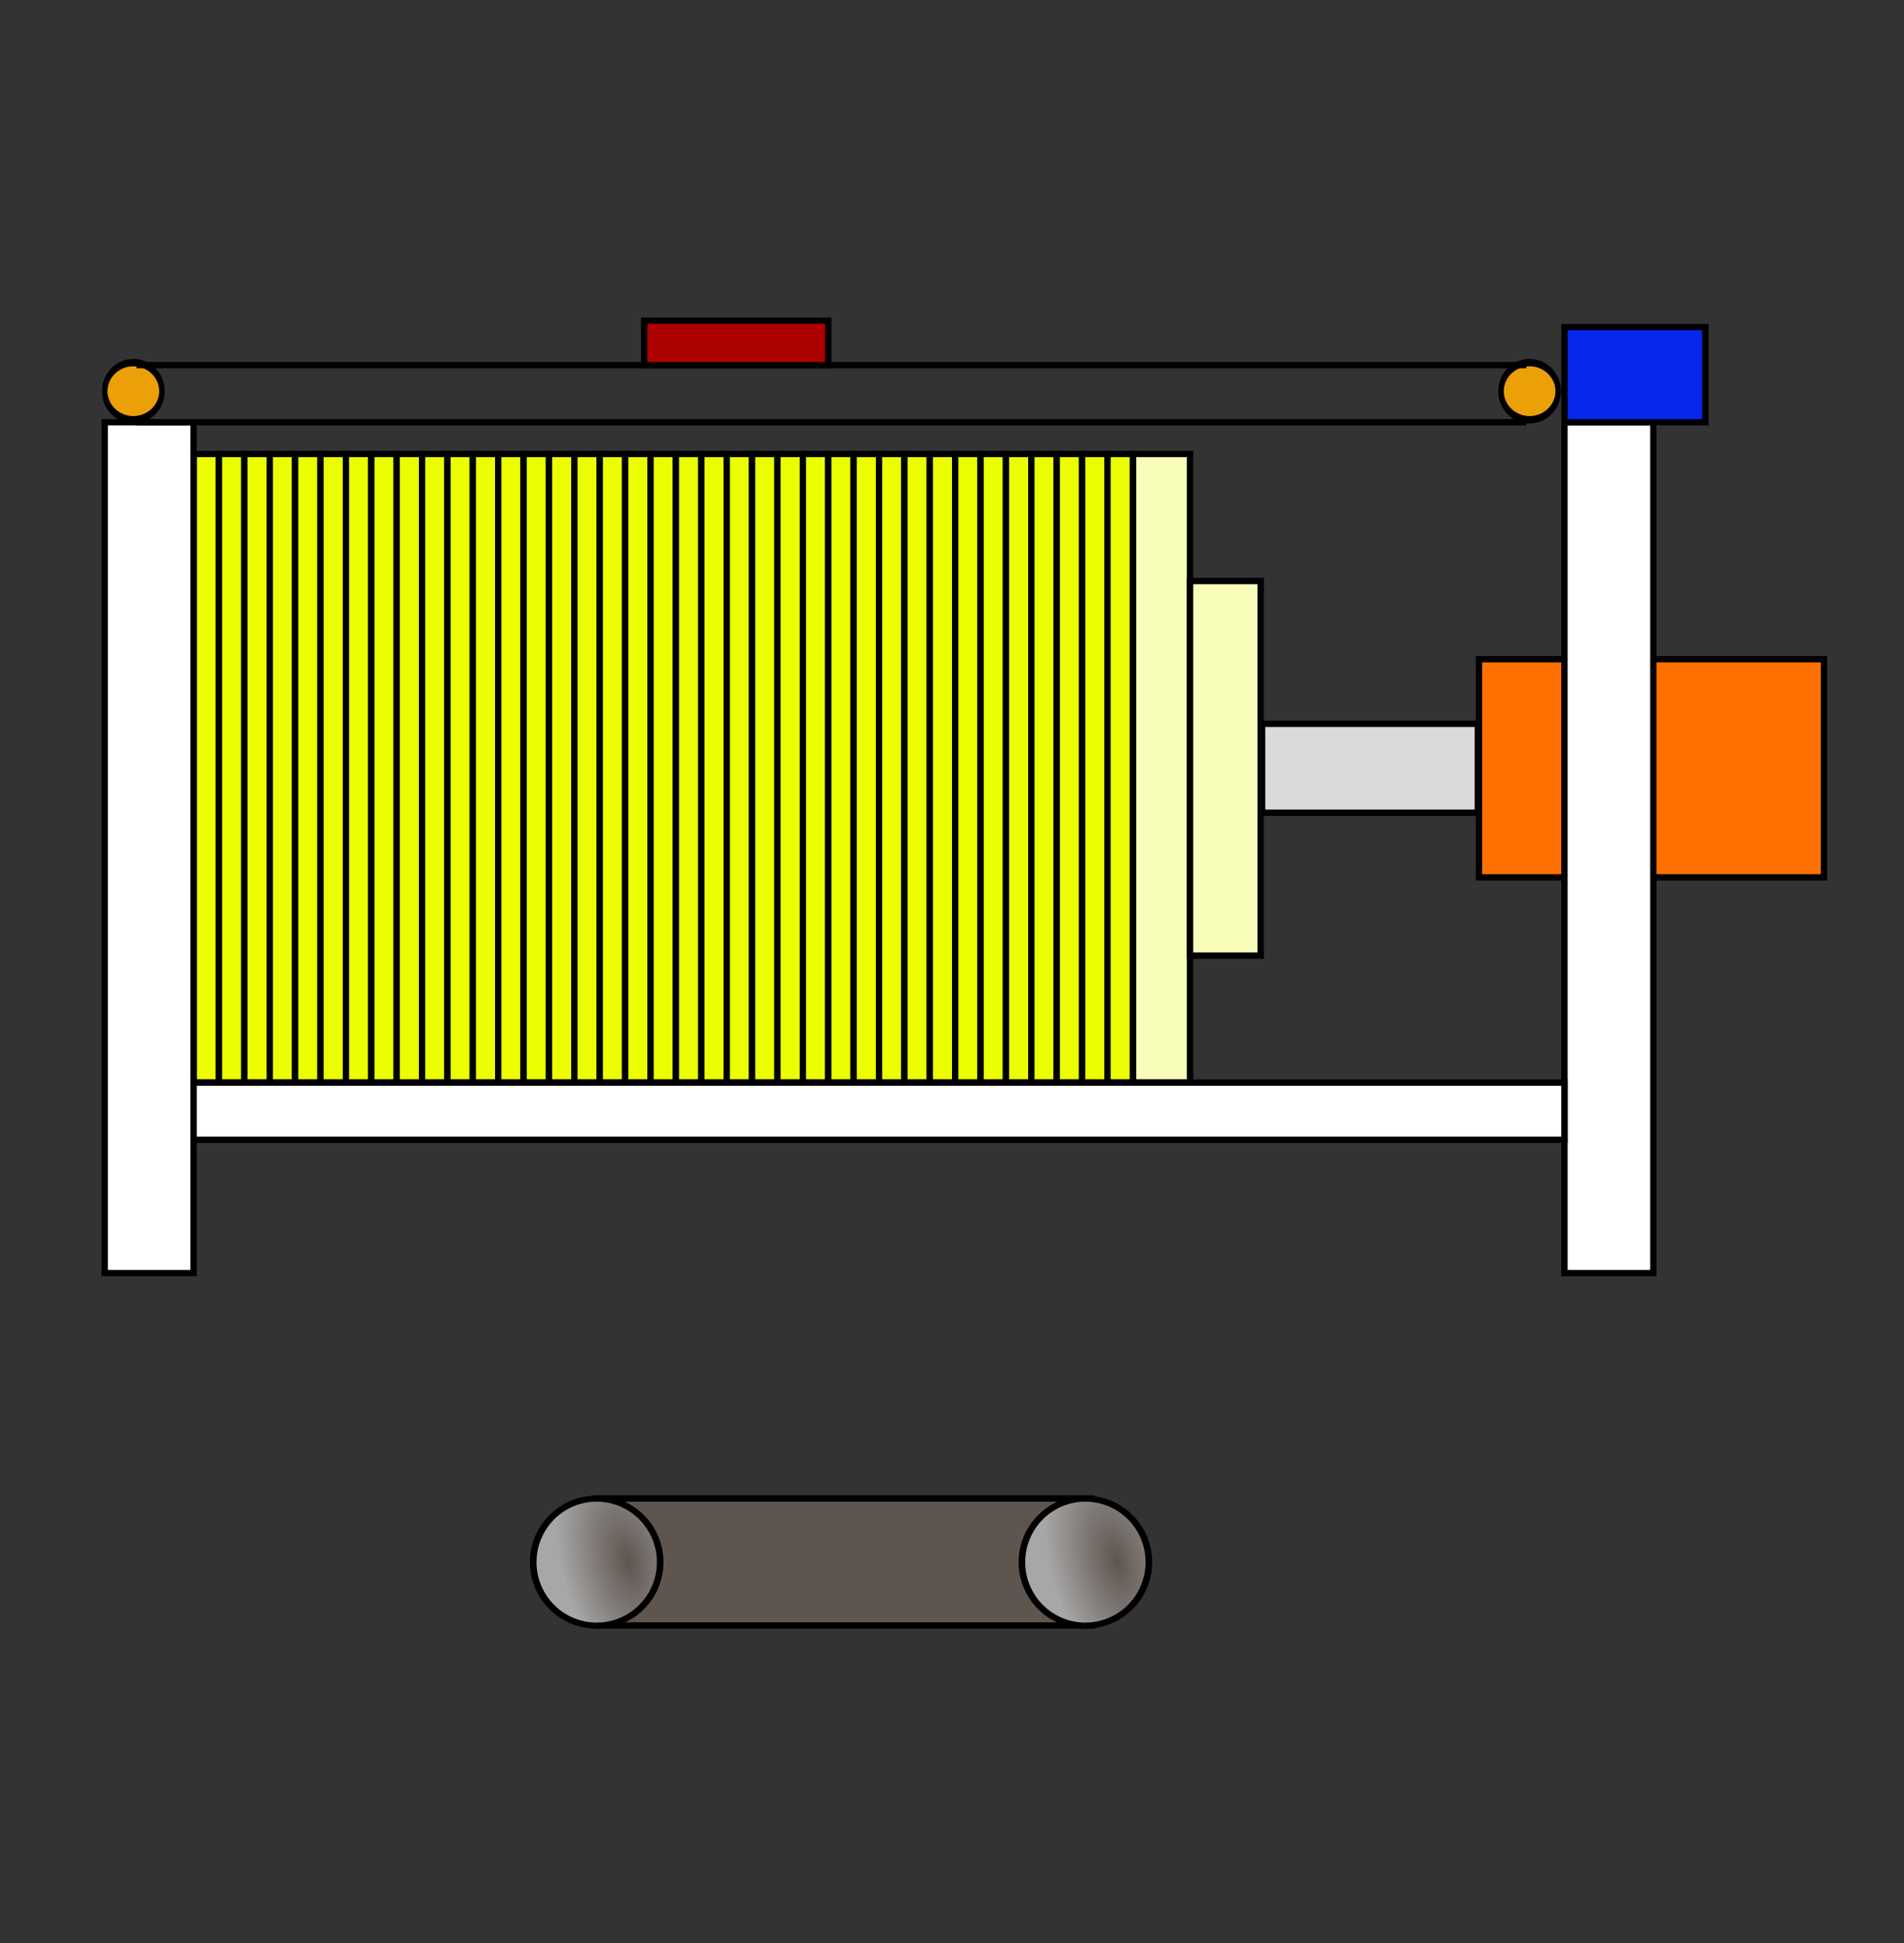 <?xml version="1.0" encoding="UTF-8" standalone="no"?>
<!-- Created with Inkscape (http://www.inkscape.org/) -->

<svg
   xmlns:dc="http://purl.org/dc/elements/1.1/"
   xmlns:cc="http://creativecommons.org/ns#"
   xmlns:rdf="http://www.w3.org/1999/02/22-rdf-syntax-ns#"
   xmlns:svg="http://www.w3.org/2000/svg"
   xmlns="http://www.w3.org/2000/svg"
   xmlns:xlink="http://www.w3.org/1999/xlink"
   xmlns:sodipodi="http://sodipodi.sourceforge.net/DTD/sodipodi-0.dtd"
   xmlns:inkscape="http://www.inkscape.org/namespaces/inkscape"
   width="300"
   height="306"
   id="svg2"
   version="1.1"
   inkscape:version="0.47 r22583"
   sodipodi:docname="kf_upld.svg">
  <rect width="100%" height="100%" fill="#333333" stroke="none"/>
  <defs
     id="defs4">
    <linearGradient
       id="linearGradient14612">
      <stop
         style="stop-color:#5f554f;stop-opacity:1;"
         offset="0"
         id="stop14614" />
      <stop
         style="stop-color:#a7a7a7;stop-opacity:1;"
         offset="1"
         id="stop14616" />
    </linearGradient>
    <inkscape:perspective
       sodipodi:type="inkscape:persp3d"
       inkscape:vp_x="0 : 526.18109 : 1"
       inkscape:vp_y="0 : 1000 : 0"
       inkscape:vp_z="744.09448 : 526.18109 : 1"
       inkscape:persp3d-origin="372.04724 : 350.78739 : 1"
       id="perspective10" />
    <radialGradient
       inkscape:collect="always"
       xlink:href="#linearGradient14612"
       id="radialGradient14618"
       cx="41.429"
       cy="230.286"
       fx="41.429"
       fy="230.286"
       r="9.018"
       gradientTransform="matrix(0.97,-0.263,0.475,2.059,-108.209,-233.095)"
       gradientUnits="userSpaceOnUse" />
    <radialGradient
       inkscape:collect="always"
       xlink:href="#linearGradient14612"
       id="radialGradient14622"
       gradientUnits="userSpaceOnUse"
       gradientTransform="matrix(0.97,-0.263,0.475,2.059,-108.209,-233.095)"
       cx="41.429"
       cy="230.286"
       fx="41.429"
       fy="230.286"
       r="9.018" />
  </defs>
  <sodipodi:namedview
     id="base"
     pagecolor="#ffffff"
     bordercolor="#666666"
     borderopacity="1.0"
     inkscape:pageopacity="0.0"
     inkscape:pageshadow="2"
     inkscape:zoom="1.979899"
     inkscape:cx="173.40125"
     inkscape:cy="167.71331"
     inkscape:document-units="px"
     inkscape:current-layer="layer1"
     showgrid="true"
     inkscape:window-width="1680"
     inkscape:window-height="1000"
     inkscape:window-x="1276"
     inkscape:window-y="-3"
     inkscape:window-maximized="1">
    <inkscape:grid
       type="xygrid"
       id="grid14098"
       empspacing="5"
       visible="false"
       enabled="true"
       snapvisiblegridlinesonly="true" />
  </sodipodi:namedview>
  <g
     inkscape:label="Layer 1"
     inkscape:groupmode="layer"
     id="layer1"
     transform="translate(15,-776.362)">
    <rect
       style="fill:#ff7000;fill-opacity:1;fill-rule:evenodd;stroke:#000000;stroke-width:1;stroke-linejoin:miter;stroke-miterlimit:4;stroke-opacity:1;stroke-dasharray:none"
       id="rect2970"
       width="54.36"
       height="34.36"
       x="218.034"
       y="880.182" />
    <rect
       style="fill:#ebff00;fill-opacity:1;stroke:#000000;stroke-width:1;stroke-opacity:1"
       id="rect2816"
       width="4"
       height="99"
       x="15.5"
       y="847.862" />
    <rect
       y="847.862"
       x="19.5"
       height="99"
       width="4"
       id="rect3590"
       style="fill:#ebff00;fill-opacity:1;stroke:#000000;stroke-width:1;stroke-opacity:1" />
    <rect
       style="fill:#ebff00;fill-opacity:1;stroke:#000000;stroke-width:1;stroke-opacity:1"
       id="rect3592"
       width="4"
       height="99"
       x="23.5"
       y="847.862" />
    <rect
       y="847.862"
       x="27.5"
       height="99"
       width="4"
       id="rect3594"
       style="fill:#ebff00;fill-opacity:1;stroke:#000000;stroke-width:1;stroke-opacity:1" />
    <rect
       style="fill:#ebff00;fill-opacity:1;stroke:#000000;stroke-width:1;stroke-opacity:1"
       id="rect3596"
       width="4"
       height="99"
       x="31.5"
       y="847.862" />
    <rect
       y="847.862"
       x="35.5"
       height="99"
       width="4"
       id="rect3598"
       style="fill:#ebff00;fill-opacity:1;stroke:#000000;stroke-width:1;stroke-opacity:1" />
    <rect
       style="fill:#ebff00;fill-opacity:1;stroke:#000000;stroke-width:1;stroke-opacity:1"
       id="rect3600"
       width="4"
       height="99"
       x="39.5"
       y="847.862" />
    <rect
       y="847.862"
       x="43.5"
       height="99"
       width="4"
       id="rect3602"
       style="fill:#ebff00;fill-opacity:1;stroke:#000000;stroke-width:1;stroke-opacity:1" />
    <rect
       style="fill:#ebff00;fill-opacity:1;stroke:#000000;stroke-width:1;stroke-opacity:1"
       id="rect3604"
       width="4"
       height="99"
       x="47.5"
       y="847.862" />
    <rect
       y="847.862"
       x="163.5"
       height="99"
       width="9"
       id="rect3606"
       style="fill:#f8fdba;fill-opacity:1;stroke:#000000;stroke-width:1;stroke-opacity:1" />
    <rect
       style="fill:#f8fdba;fill-opacity:1;stroke:#000000;stroke-width:1;stroke-opacity:1"
       id="rect3608"
       width="11.143"
       height="59"
       x="172.5"
       y="867.862" />
    <rect
       style="fill:#dadada;fill-opacity:1;stroke:#000000;stroke-width:1;stroke-opacity:1"
       id="rect3610"
       width="34"
       height="14"
       x="183.857"
       y="890.362" />
    <rect
       style="fill:#ffffff;fill-opacity:1;stroke:#000000;stroke-width:1;stroke-opacity:1"
       id="rect3614"
       width="14"
       height="134"
       x="231.5"
       y="842.862" />
    <rect
       y="842.862"
       x="1.5"
       height="134"
       width="14"
       id="rect3616"
       style="fill:#ffffff;fill-opacity:1;stroke:#000000;stroke-width:1;stroke-opacity:1" />
    <rect
       style="fill:#0826ec;fill-opacity:1;stroke:#000000;stroke-width:1;stroke-opacity:1"
       id="rect3618"
       width="22.214"
       height="15"
       x="231.5"
       y="827.862"
       ry="0"
       rx="0" />
    <path
       sodipodi:type="arc"
       style="fill:#eca008;fill-opacity:1;stroke:#000000;stroke-width:1.887;stroke-opacity:1"
       id="path3620"
       sodipodi:cx="109.34901"
       sodipodi:cy="870.28217"
       sodipodi:rx="9.8489876"
       sodipodi:ry="7.323606"
       d="m 119.198,870.282 a 9.849,7.324 0 1 1 -19.698,0 9.849,7.324 0 1 1 19.698,0 z"
       transform="matrix(0.457,0,0,0.614,176.038,303.616)" />
    <path
       transform="matrix(0.457,0,0,0.614,-43.962,303.616)"
       d="m 119.198,870.282 a 9.849,7.324 0 1 1 -19.698,0 9.849,7.324 0 1 1 19.698,0 z"
       sodipodi:ry="7.323606"
       sodipodi:rx="9.8489876"
       sodipodi:cy="870.28217"
       sodipodi:cx="109.34901"
       id="path3622"
       style="fill:#eca008;fill-opacity:1;stroke:#000000;stroke-width:1.887;stroke-opacity:1"
       sodipodi:type="arc" />
    <path
       style="fill:none;stroke:#000000;stroke-width:1px;stroke-linecap:butt;stroke-linejoin:miter;stroke-opacity:1"
       d="m 6.512,833.862 218.977,0"
       id="path3624" />
    <path
       id="path3626"
       d="m 6.512,842.862 218.987,0"
       style="fill:none;stroke:#000000;stroke-width:1px;stroke-linecap:butt;stroke-linejoin:miter;stroke-opacity:1" />
    <rect
       y="847.862"
       x="51.5"
       height="99"
       width="4"
       id="rect3628"
       style="fill:#ebff00;fill-opacity:1;stroke:#000000;stroke-width:1;stroke-opacity:1" />
    <rect
       style="fill:#ebff00;fill-opacity:1;stroke:#000000;stroke-width:1;stroke-opacity:1"
       id="rect3630"
       width="4"
       height="99"
       x="55.5"
       y="847.862" />
    <rect
       y="847.862"
       x="59.5"
       height="99"
       width="4"
       id="rect3632"
       style="fill:#ebff00;fill-opacity:1;stroke:#000000;stroke-width:1;stroke-opacity:1" />
    <rect
       style="fill:#ebff00;fill-opacity:1;stroke:#000000;stroke-width:1;stroke-opacity:1"
       id="rect3634"
       width="4"
       height="99"
       x="63.5"
       y="847.862" />
    <rect
       y="847.862"
       x="67.5"
       height="99"
       width="4"
       id="rect3636"
       style="fill:#ebff00;fill-opacity:1;stroke:#000000;stroke-width:1;stroke-opacity:1" />
    <rect
       style="fill:#ebff00;fill-opacity:1;stroke:#000000;stroke-width:1;stroke-opacity:1"
       id="rect3638"
       width="4"
       height="99"
       x="71.5"
       y="847.862" />
    <rect
       y="847.862"
       x="75.5"
       height="99"
       width="4"
       id="rect3640"
       style="fill:#ebff00;fill-opacity:1;stroke:#000000;stroke-width:1;stroke-opacity:1" />
    <rect
       style="fill:#ebff00;fill-opacity:1;stroke:#000000;stroke-width:1;stroke-opacity:1"
       id="rect3642"
       width="4"
       height="99"
       x="79.5"
       y="847.862" />
    <rect
       y="847.862"
       x="83.5"
       height="99"
       width="4"
       id="rect3644"
       style="fill:#ebff00;fill-opacity:1;stroke:#000000;stroke-width:1;stroke-opacity:1" />
    <rect
       style="fill:#ebff00;fill-opacity:1;stroke:#000000;stroke-width:1;stroke-opacity:1"
       id="rect3646"
       width="4"
       height="99"
       x="87.5"
       y="847.862" />
    <rect
       y="847.862"
       x="91.5"
       height="99"
       width="4"
       id="rect3648"
       style="fill:#ebff00;fill-opacity:1;stroke:#000000;stroke-width:1;stroke-opacity:1" />
    <rect
       style="fill:#ebff00;fill-opacity:1;stroke:#000000;stroke-width:1;stroke-opacity:1"
       id="rect3650"
       width="4"
       height="99"
       x="95.5"
       y="847.862" />
    <rect
       y="847.862"
       x="99.5"
       height="99"
       width="4"
       id="rect3652"
       style="fill:#ebff00;fill-opacity:1;stroke:#000000;stroke-width:1;stroke-opacity:1" />
    <rect
       style="fill:#ebff00;fill-opacity:1;stroke:#000000;stroke-width:1;stroke-opacity:1"
       id="rect3654"
       width="4"
       height="99"
       x="103.5"
       y="847.862" />
    <rect
       y="847.862"
       x="107.5"
       height="99"
       width="4"
       id="rect3656"
       style="fill:#ebff00;fill-opacity:1;stroke:#000000;stroke-width:1;stroke-opacity:1" />
    <rect
       style="fill:#ebff00;fill-opacity:1;stroke:#000000;stroke-width:1;stroke-opacity:1"
       id="rect3658"
       width="4"
       height="99"
       x="111.5"
       y="847.862" />
    <rect
       y="847.862"
       x="115.5"
       height="99"
       width="4"
       id="rect3660"
       style="fill:#ebff00;fill-opacity:1;stroke:#000000;stroke-width:1;stroke-opacity:1" />
    <rect
       style="fill:#ebff00;fill-opacity:1;stroke:#000000;stroke-width:1;stroke-opacity:1"
       id="rect3662"
       width="4"
       height="99"
       x="119.5"
       y="847.862" />
    <rect
       y="847.862"
       x="123.5"
       height="99"
       width="4"
       id="rect3664"
       style="fill:#ebff00;fill-opacity:1;stroke:#000000;stroke-width:1;stroke-opacity:1" />
    <rect
       style="fill:#ebff00;fill-opacity:1;stroke:#000000;stroke-width:1;stroke-opacity:1"
       id="rect3666"
       width="4"
       height="99"
       x="127.5"
       y="847.862" />
    <rect
       y="847.862"
       x="131.5"
       height="99"
       width="4"
       id="rect3668"
       style="fill:#ebff00;fill-opacity:1;stroke:#000000;stroke-width:1;stroke-opacity:1" />
    <rect
       style="fill:#ebff00;fill-opacity:1;stroke:#000000;stroke-width:1;stroke-opacity:1"
       id="rect3670"
       width="4"
       height="99"
       x="135.5"
       y="847.862" />
    <rect
       y="847.862"
       x="139.5"
       height="99"
       width="4"
       id="rect3672"
       style="fill:#ebff00;fill-opacity:1;stroke:#000000;stroke-width:1;stroke-opacity:1" />
    <rect
       style="fill:#ebff00;fill-opacity:1;stroke:#000000;stroke-width:1;stroke-opacity:1"
       id="rect3674"
       width="4"
       height="99"
       x="143.5"
       y="847.862" />
    <rect
       y="847.862"
       x="147.5"
       height="99"
       width="4"
       id="rect3676"
       style="fill:#ebff00;fill-opacity:1;stroke:#000000;stroke-width:1;stroke-opacity:1" />
    <rect
       style="fill:#ebff00;fill-opacity:1;stroke:#000000;stroke-width:1;stroke-opacity:1"
       id="rect3678"
       width="4"
       height="99"
       x="151.5"
       y="847.862" />
    <rect
       y="847.862"
       x="155.5"
       height="99"
       width="4"
       id="rect3680"
       style="fill:#ebff00;fill-opacity:1;stroke:#000000;stroke-width:1;stroke-opacity:1" />
    <rect
       style="fill:#ebff00;fill-opacity:1;stroke:#000000;stroke-width:1;stroke-opacity:1"
       id="rect3682"
       width="4"
       height="99"
       x="159.5"
       y="847.862" />
    <rect
       style="fill:#ffffff;fill-opacity:1;stroke:#000000;stroke-width:1;stroke-opacity:1"
       id="rect3684"
       width="216"
       height="9"
       x="15.5"
       y="946.862" />
    <rect
       style="fill:#ad0000;fill-opacity:1;stroke:#000000;stroke-width:1;stroke-opacity:1"
       id="rect3688"
       width="29"
       height="7"
       x="86.5"
       y="826.862" />
    <rect
       style="fill:#5f554f;fill-opacity:1;fill-rule:evenodd;stroke:#000000;stroke-width:1;stroke-linejoin:miter;stroke-miterlimit:4;stroke-opacity:1;stroke-dasharray:none"
       id="rect14628"
       width="78"
       height="20"
       x="79"
       y="1012.362" />
    <path
       sodipodi:type="arc"
       style="fill:url(#radialGradient14618);fill-opacity:1;fill-rule:evenodd;stroke:#000000;stroke-width:0.892;stroke-linejoin:miter;stroke-miterlimit:4;stroke-opacity:1;stroke-dasharray:none"
       id="path14096"
       sodipodi:cx="37.142857"
       sodipodi:cy="230.28572"
       sodipodi:rx="8.5714283"
       sodipodi:ry="9.2857141"
       d="m 36.866,239.567 a 8.571,9.286 0 1 1 0.023,7.8e-4"
       transform="matrix(1.167,0,0,1.077,35.667,774.362)"
       sodipodi:start="1.6031188"
       sodipodi:end="7.8836181"
       sodipodi:open="true" />
    <path
       sodipodi:open="true"
       sodipodi:end="7.8836181"
       sodipodi:start="1.6031188"
       transform="matrix(1.167,0,0,1.077,112.667,774.362)"
       d="m 36.866,239.567 a 8.571,9.286 0 1 1 0.023,7.8e-4"
       sodipodi:ry="9.2857141"
       sodipodi:rx="8.5714283"
       sodipodi:cy="230.28572"
       sodipodi:cx="37.142857"
       id="path14620"
       style="fill:url(#radialGradient14622);fill-opacity:1;fill-rule:evenodd;stroke:#000000;stroke-width:0.892;stroke-linejoin:miter;stroke-miterlimit:4;stroke-opacity:1;stroke-dasharray:none"
       sodipodi:type="arc" />
  </g>
</svg>
